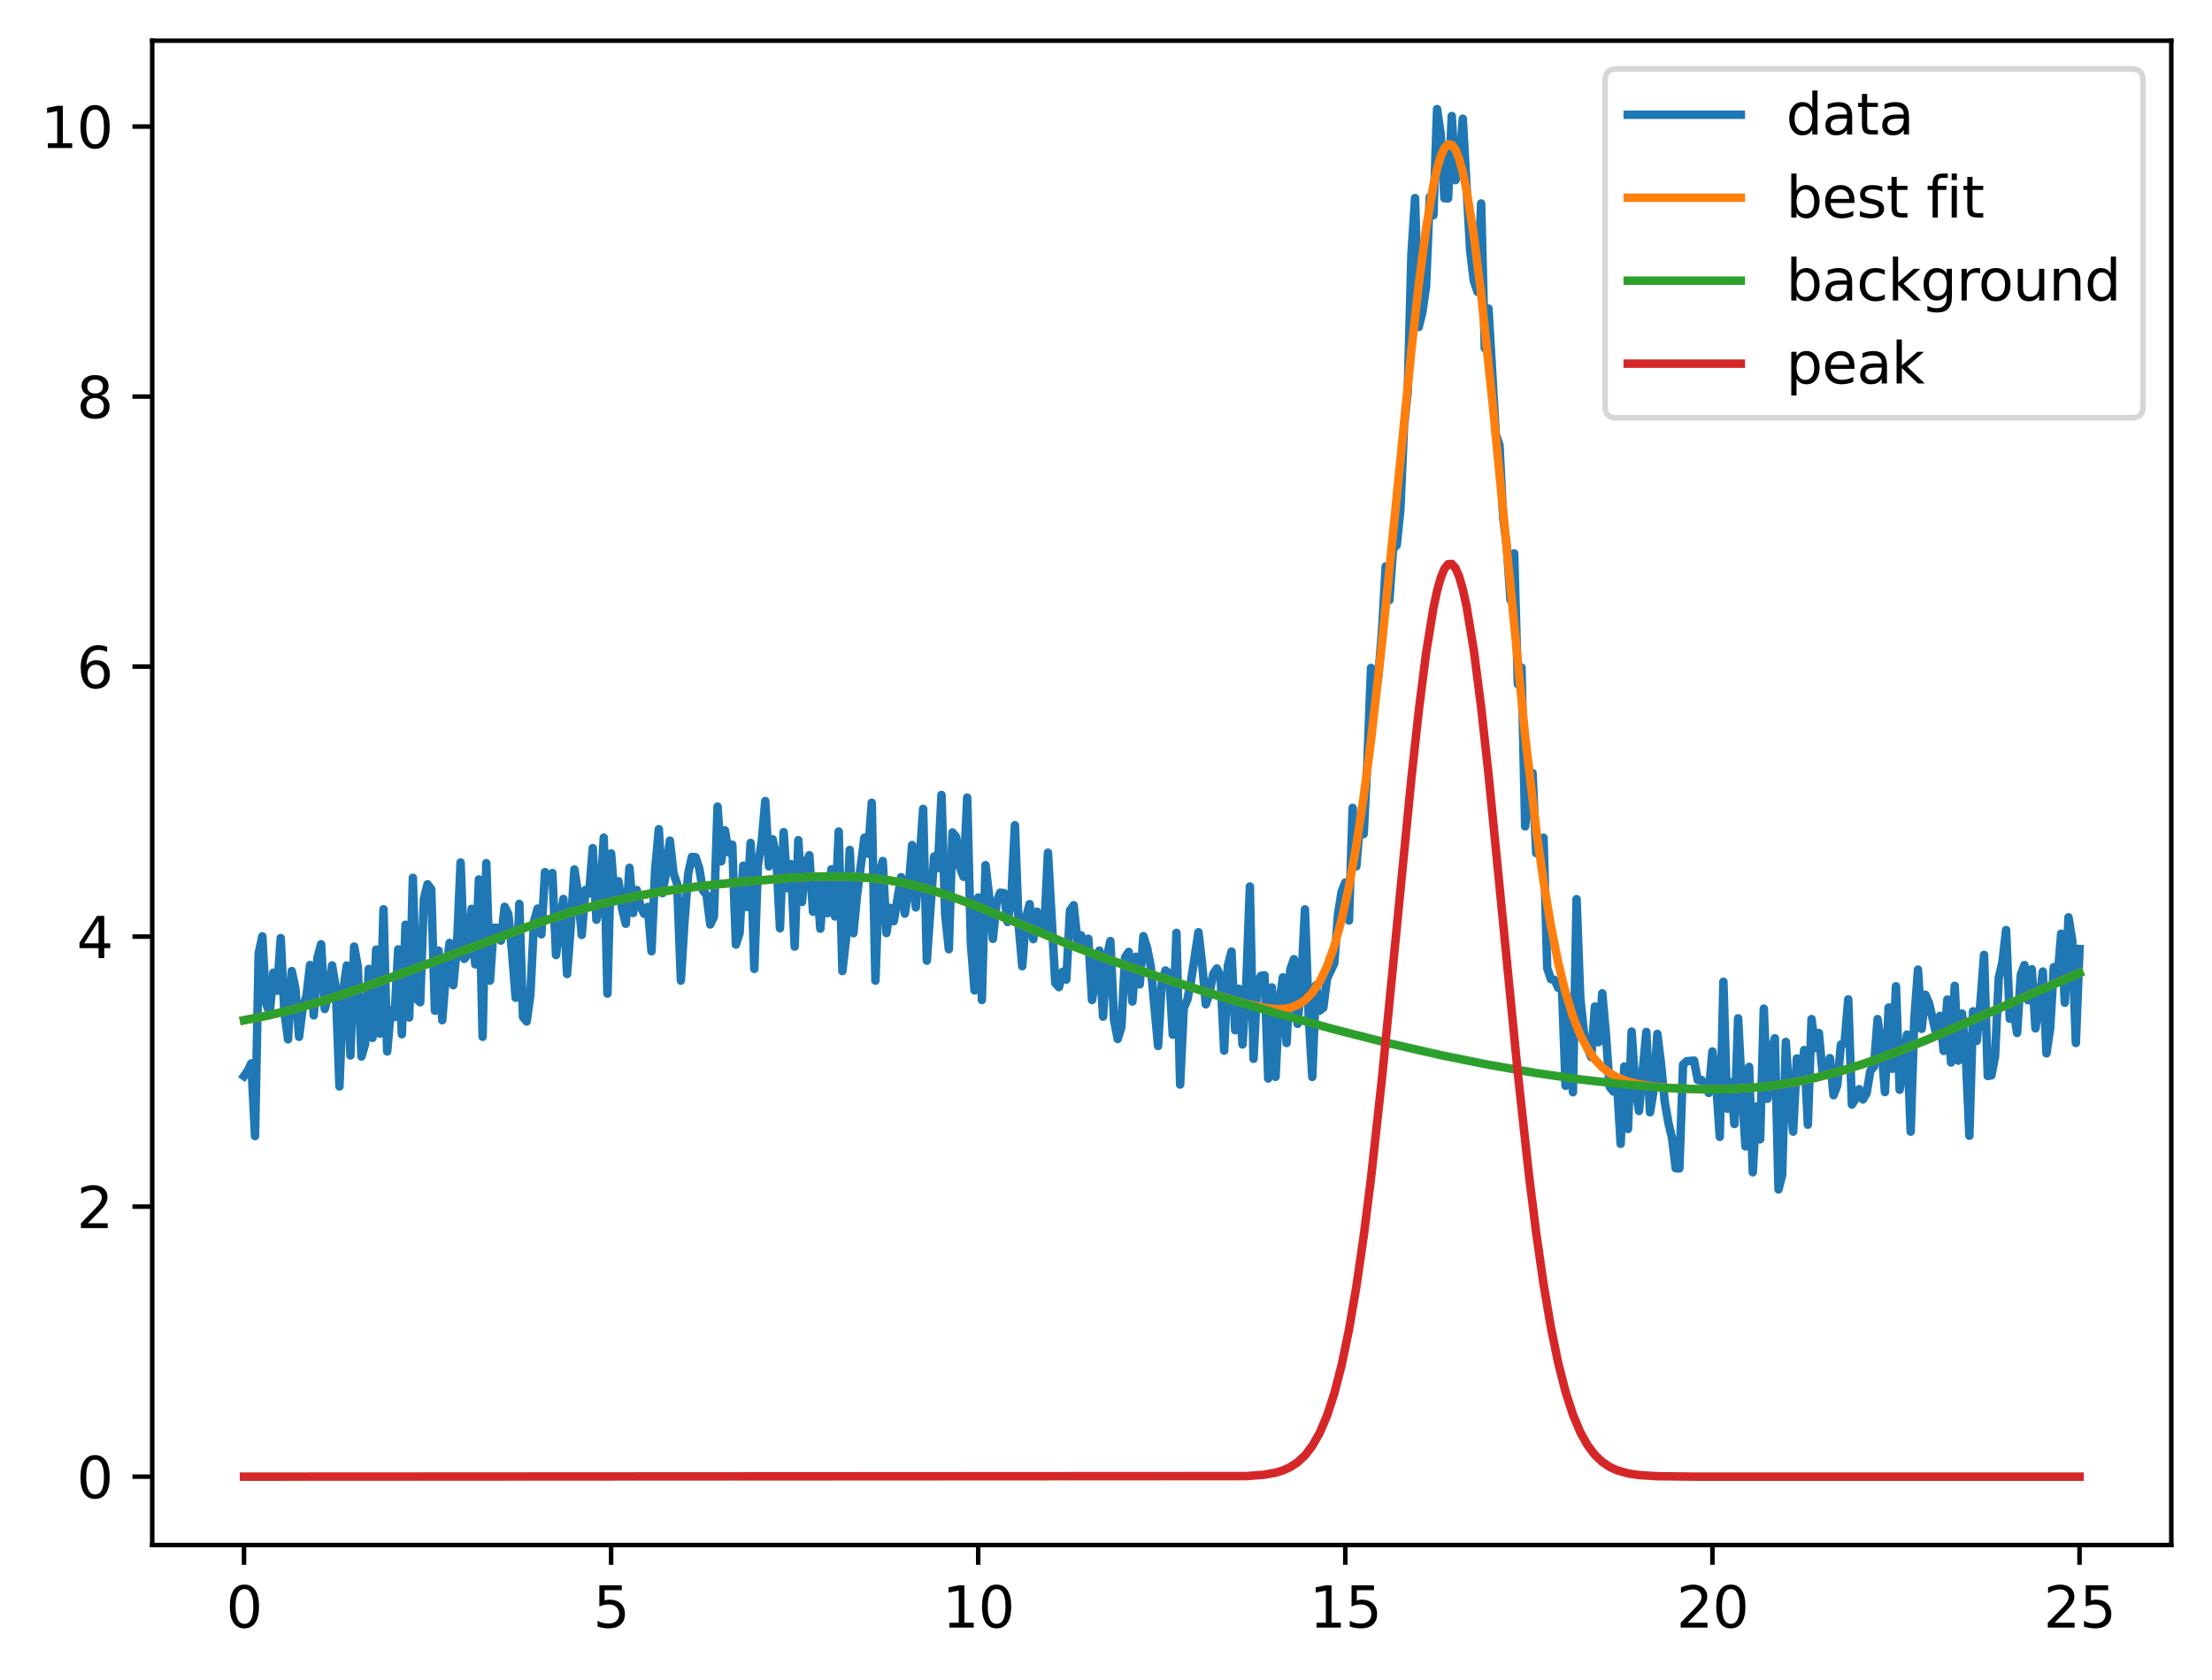 <?xml version="1.0" encoding="utf-8" standalone="no"?>
<!DOCTYPE svg PUBLIC "-//W3C//DTD SVG 1.1//EN"
  "http://www.w3.org/Graphics/SVG/1.1/DTD/svg11.dtd">
<svg xmlns:xlink="http://www.w3.org/1999/xlink" width="391.245pt" height="297.19pt" viewBox="0 0 391.245 297.19" xmlns="http://www.w3.org/2000/svg" version="1.1">
 <defs>
  <style type="text/css">*{stroke-linejoin: round; stroke-linecap: butt}</style>
 </defs>
 <g id="figure_1">
  <g id="patch_1">
   <path d="M 0 297.19 
L 391.245 297.19 
L 391.245 0 
L 0 0 
z
" style="fill: #ffffff"/>
  </g>
  <g id="axes_1">
   <g id="patch_2">
    <path d="M 26.925 273.312 
L 384.045 273.312 
L 384.045 7.2 
L 26.925 7.2 
z
" style="fill: #ffffff"/>
   </g>
   <g id="matplotlib.axis_1">
    <g id="xtick_1">
     <g id="line2d_1">
      <defs>
       <path id="m1dce159c19" d="M 0 0 
L 0 3.5 
" style="stroke: #000000; stroke-width: 0.8"/>
      </defs>
      <g>
       <use xlink:href="#m1dce159c19" x="43.158" y="273.312" style="stroke: #000000; stroke-width: 0.8"/>
      </g>
     </g>
     <g id="text_1">
      <!-- 0 -->
      <g transform="translate(39.976 287.91) scale(0.1 -0.1)">
       <defs>
        <path id="DejaVuSans-30" d="M 2034 4250 
Q 1547 4250 1301 3770 
Q 1056 3291 1056 2328 
Q 1056 1369 1301 889 
Q 1547 409 2034 409 
Q 2525 409 2770 889 
Q 3016 1369 3016 2328 
Q 3016 3291 2770 3770 
Q 2525 4250 2034 4250 
z
M 2034 4750 
Q 2819 4750 3233 4129 
Q 3647 3509 3647 2328 
Q 3647 1150 3233 529 
Q 2819 -91 2034 -91 
Q 1250 -91 836 529 
Q 422 1150 422 2328 
Q 422 3509 836 4129 
Q 1250 4750 2034 4750 
z
" transform="scale(0.016)"/>
       </defs>
       <use xlink:href="#DejaVuSans-30"/>
      </g>
     </g>
    </g>
    <g id="xtick_2">
     <g id="line2d_2">
      <g>
       <use xlink:href="#m1dce159c19" x="108.089" y="273.312" style="stroke: #000000; stroke-width: 0.8"/>
      </g>
     </g>
     <g id="text_2">
      <!-- 5 -->
      <g transform="translate(104.907 287.91) scale(0.1 -0.1)">
       <defs>
        <path id="DejaVuSans-35" d="M 691 4666 
L 3169 4666 
L 3169 4134 
L 1269 4134 
L 1269 2991 
Q 1406 3038 1543 3061 
Q 1681 3084 1819 3084 
Q 2600 3084 3056 2656 
Q 3513 2228 3513 1497 
Q 3513 744 3044 326 
Q 2575 -91 1722 -91 
Q 1428 -91 1123 -41 
Q 819 9 494 109 
L 494 744 
Q 775 591 1075 516 
Q 1375 441 1709 441 
Q 2250 441 2565 725 
Q 2881 1009 2881 1497 
Q 2881 1984 2565 2268 
Q 2250 2553 1709 2553 
Q 1456 2553 1204 2497 
Q 953 2441 691 2322 
L 691 4666 
z
" transform="scale(0.016)"/>
       </defs>
       <use xlink:href="#DejaVuSans-35"/>
      </g>
     </g>
    </g>
    <g id="xtick_3">
     <g id="line2d_3">
      <g>
       <use xlink:href="#m1dce159c19" x="173.02" y="273.312" style="stroke: #000000; stroke-width: 0.8"/>
      </g>
     </g>
     <g id="text_3">
      <!-- 10 -->
      <g transform="translate(166.657 287.91) scale(0.1 -0.1)">
       <defs>
        <path id="DejaVuSans-31" d="M 794 531 
L 1825 531 
L 1825 4091 
L 703 3866 
L 703 4441 
L 1819 4666 
L 2450 4666 
L 2450 531 
L 3481 531 
L 3481 0 
L 794 0 
L 794 531 
z
" transform="scale(0.016)"/>
       </defs>
       <use xlink:href="#DejaVuSans-31"/>
       <use xlink:href="#DejaVuSans-30" x="63.623"/>
      </g>
     </g>
    </g>
    <g id="xtick_4">
     <g id="line2d_4">
      <g>
       <use xlink:href="#m1dce159c19" x="237.95" y="273.312" style="stroke: #000000; stroke-width: 0.8"/>
      </g>
     </g>
     <g id="text_4">
      <!-- 15 -->
      <g transform="translate(231.588 287.91) scale(0.1 -0.1)">
       <use xlink:href="#DejaVuSans-31"/>
       <use xlink:href="#DejaVuSans-35" x="63.623"/>
      </g>
     </g>
    </g>
    <g id="xtick_5">
     <g id="line2d_5">
      <g>
       <use xlink:href="#m1dce159c19" x="302.881" y="273.312" style="stroke: #000000; stroke-width: 0.8"/>
      </g>
     </g>
     <g id="text_5">
      <!-- 20 -->
      <g transform="translate(296.519 287.91) scale(0.1 -0.1)">
       <defs>
        <path id="DejaVuSans-32" d="M 1228 531 
L 3431 531 
L 3431 0 
L 469 0 
L 469 531 
Q 828 903 1448 1529 
Q 2069 2156 2228 2338 
Q 2531 2678 2651 2914 
Q 2772 3150 2772 3378 
Q 2772 3750 2511 3984 
Q 2250 4219 1831 4219 
Q 1534 4219 1204 4116 
Q 875 4013 500 3803 
L 500 4441 
Q 881 4594 1212 4672 
Q 1544 4750 1819 4750 
Q 2544 4750 2975 4387 
Q 3406 4025 3406 3419 
Q 3406 3131 3298 2873 
Q 3191 2616 2906 2266 
Q 2828 2175 2409 1742 
Q 1991 1309 1228 531 
z
" transform="scale(0.016)"/>
       </defs>
       <use xlink:href="#DejaVuSans-32"/>
       <use xlink:href="#DejaVuSans-30" x="63.623"/>
      </g>
     </g>
    </g>
    <g id="xtick_6">
     <g id="line2d_6">
      <g>
       <use xlink:href="#m1dce159c19" x="367.812" y="273.312" style="stroke: #000000; stroke-width: 0.8"/>
      </g>
     </g>
     <g id="text_6">
      <!-- 25 -->
      <g transform="translate(361.45 287.91) scale(0.1 -0.1)">
       <use xlink:href="#DejaVuSans-32"/>
       <use xlink:href="#DejaVuSans-35" x="63.623"/>
      </g>
     </g>
    </g>
   </g>
   <g id="matplotlib.axis_2">
    <g id="ytick_1">
     <g id="line2d_7">
      <defs>
       <path id="me2c94caeeb" d="M 0 0 
L -3.5 0 
" style="stroke: #000000; stroke-width: 0.8"/>
      </defs>
      <g>
       <use xlink:href="#me2c94caeeb" x="26.925" y="261.216" style="stroke: #000000; stroke-width: 0.8"/>
      </g>
     </g>
     <g id="text_7">
      <!-- 0 -->
      <g transform="translate(13.562 265.015) scale(0.1 -0.1)">
       <use xlink:href="#DejaVuSans-30"/>
      </g>
     </g>
    </g>
    <g id="ytick_2">
     <g id="line2d_8">
      <g>
       <use xlink:href="#me2c94caeeb" x="26.925" y="213.45" style="stroke: #000000; stroke-width: 0.8"/>
      </g>
     </g>
     <g id="text_8">
      <!-- 2 -->
      <g transform="translate(13.562 217.249) scale(0.1 -0.1)">
       <use xlink:href="#DejaVuSans-32"/>
      </g>
     </g>
    </g>
    <g id="ytick_3">
     <g id="line2d_9">
      <g>
       <use xlink:href="#me2c94caeeb" x="26.925" y="165.684" style="stroke: #000000; stroke-width: 0.8"/>
      </g>
     </g>
     <g id="text_9">
      <!-- 4 -->
      <g transform="translate(13.562 169.483) scale(0.1 -0.1)">
       <defs>
        <path id="DejaVuSans-34" d="M 2419 4116 
L 825 1625 
L 2419 1625 
L 2419 4116 
z
M 2253 4666 
L 3047 4666 
L 3047 1625 
L 3713 1625 
L 3713 1100 
L 3047 1100 
L 3047 0 
L 2419 0 
L 2419 1100 
L 313 1100 
L 313 1709 
L 2253 4666 
z
" transform="scale(0.016)"/>
       </defs>
       <use xlink:href="#DejaVuSans-34"/>
      </g>
     </g>
    </g>
    <g id="ytick_4">
     <g id="line2d_10">
      <g>
       <use xlink:href="#me2c94caeeb" x="26.925" y="117.918" style="stroke: #000000; stroke-width: 0.8"/>
      </g>
     </g>
     <g id="text_10">
      <!-- 6 -->
      <g transform="translate(13.562 121.717) scale(0.1 -0.1)">
       <defs>
        <path id="DejaVuSans-36" d="M 2113 2584 
Q 1688 2584 1439 2293 
Q 1191 2003 1191 1497 
Q 1191 994 1439 701 
Q 1688 409 2113 409 
Q 2538 409 2786 701 
Q 3034 994 3034 1497 
Q 3034 2003 2786 2293 
Q 2538 2584 2113 2584 
z
M 3366 4563 
L 3366 3988 
Q 3128 4100 2886 4159 
Q 2644 4219 2406 4219 
Q 1781 4219 1451 3797 
Q 1122 3375 1075 2522 
Q 1259 2794 1537 2939 
Q 1816 3084 2150 3084 
Q 2853 3084 3261 2657 
Q 3669 2231 3669 1497 
Q 3669 778 3244 343 
Q 2819 -91 2113 -91 
Q 1303 -91 875 529 
Q 447 1150 447 2328 
Q 447 3434 972 4092 
Q 1497 4750 2381 4750 
Q 2619 4750 2861 4703 
Q 3103 4656 3366 4563 
z
" transform="scale(0.016)"/>
       </defs>
       <use xlink:href="#DejaVuSans-36"/>
      </g>
     </g>
    </g>
    <g id="ytick_5">
     <g id="line2d_11">
      <g>
       <use xlink:href="#me2c94caeeb" x="26.925" y="70.152" style="stroke: #000000; stroke-width: 0.8"/>
      </g>
     </g>
     <g id="text_11">
      <!-- 8 -->
      <g transform="translate(13.562 73.951) scale(0.1 -0.1)">
       <defs>
        <path id="DejaVuSans-38" d="M 2034 2216 
Q 1584 2216 1326 1975 
Q 1069 1734 1069 1313 
Q 1069 891 1326 650 
Q 1584 409 2034 409 
Q 2484 409 2743 651 
Q 3003 894 3003 1313 
Q 3003 1734 2745 1975 
Q 2488 2216 2034 2216 
z
M 1403 2484 
Q 997 2584 770 2862 
Q 544 3141 544 3541 
Q 544 4100 942 4425 
Q 1341 4750 2034 4750 
Q 2731 4750 3128 4425 
Q 3525 4100 3525 3541 
Q 3525 3141 3298 2862 
Q 3072 2584 2669 2484 
Q 3125 2378 3379 2068 
Q 3634 1759 3634 1313 
Q 3634 634 3220 271 
Q 2806 -91 2034 -91 
Q 1263 -91 848 271 
Q 434 634 434 1313 
Q 434 1759 690 2068 
Q 947 2378 1403 2484 
z
M 1172 3481 
Q 1172 3119 1398 2916 
Q 1625 2713 2034 2713 
Q 2441 2713 2670 2916 
Q 2900 3119 2900 3481 
Q 2900 3844 2670 4047 
Q 2441 4250 2034 4250 
Q 1625 4250 1398 4047 
Q 1172 3844 1172 3481 
z
" transform="scale(0.016)"/>
       </defs>
       <use xlink:href="#DejaVuSans-38"/>
      </g>
     </g>
    </g>
    <g id="ytick_6">
     <g id="line2d_12">
      <g>
       <use xlink:href="#me2c94caeeb" x="26.925" y="22.386" style="stroke: #000000; stroke-width: 0.8"/>
      </g>
     </g>
     <g id="text_12">
      <!-- 10 -->
      <g transform="translate(7.2 26.186) scale(0.1 -0.1)">
       <use xlink:href="#DejaVuSans-31"/>
       <use xlink:href="#DejaVuSans-30" x="63.623"/>
      </g>
     </g>
    </g>
   </g>
   <g id="line2d_13">
    <path d="M 43.158 190.365 
L 43.807 189.449 
L 44.456 188.105 
L 45.106 200.971 
L 45.755 168.642 
L 46.404 165.632 
L 47.054 177.489 
L 47.703 179.216 
L 48.352 172.068 
L 49.002 175.261 
L 49.651 165.947 
L 50.3 178.996 
L 50.949 183.858 
L 51.599 171.778 
L 52.248 174.857 
L 52.897 183.413 
L 53.547 178.206 
L 54.196 176.248 
L 54.845 170.708 
L 55.495 179.619 
L 56.144 169.457 
L 56.793 167.036 
L 57.443 178.488 
L 58.092 175.897 
L 58.741 170.775 
L 59.39 174.776 
L 60.04 192.195 
L 60.689 175.344 
L 61.338 170.799 
L 61.988 186.711 
L 62.637 167.446 
L 63.286 171.031 
L 63.936 186.896 
L 64.585 184.663 
L 65.234 171.413 
L 65.884 183.597 
L 66.533 167.986 
L 67.182 182.855 
L 67.831 160.846 
L 68.481 186.005 
L 69.13 178.64 
L 69.779 179.923 
L 70.429 167.943 
L 71.078 182.952 
L 71.727 163.582 
L 72.377 179.992 
L 73.026 155.28 
L 73.675 176.737 
L 74.325 177.305 
L 74.974 159.021 
L 75.623 156.423 
L 76.272 157.292 
L 76.922 178.787 
L 77.571 168.166 
L 78.22 180.473 
L 78.87 172.19 
L 79.519 166.796 
L 80.168 174.275 
L 80.818 167.443 
L 81.467 152.572 
L 82.116 169.625 
L 82.766 168.84 
L 83.415 160.774 
L 84.064 170.591 
L 84.714 155.56 
L 85.363 183.407 
L 86.012 152.693 
L 86.661 173.476 
L 87.311 164.133 
L 87.96 164.139 
L 88.609 166.388 
L 89.259 160.408 
L 89.908 161.698 
L 90.557 168.293 
L 91.207 176.504 
L 91.856 159.899 
L 92.505 179.89 
L 93.155 180.699 
L 93.804 176.008 
L 94.453 162.98 
L 95.102 160.723 
L 95.752 165.274 
L 96.401 154.272 
L 97.05 155.77 
L 97.7 154.438 
L 98.349 168.953 
L 98.998 163.165 
L 99.648 159.021 
L 100.297 172.302 
L 100.946 163.906 
L 101.596 153.817 
L 102.245 157.988 
L 102.894 165.394 
L 103.543 157.438 
L 104.193 158.069 
L 104.842 150.034 
L 105.491 162.704 
L 106.141 159.307 
L 106.79 148.174 
L 107.439 175.768 
L 108.089 150.966 
L 108.738 159.443 
L 109.387 155.881 
L 110.037 160.772 
L 110.686 163.418 
L 111.335 153.517 
L 111.984 161.501 
L 112.634 157.445 
L 113.283 160.296 
L 113.932 161.644 
L 114.582 160.429 
L 115.231 168.278 
L 115.88 153.806 
L 116.53 146.68 
L 117.179 158.004 
L 117.828 154.2 
L 118.478 148.706 
L 119.127 154.468 
L 119.776 156.401 
L 120.426 173.468 
L 121.075 162.964 
L 121.724 154.541 
L 122.373 151.591 
L 123.023 151.642 
L 123.672 153.554 
L 124.321 157.49 
L 124.971 158.288 
L 125.62 163.538 
L 126.269 162.179 
L 126.919 142.68 
L 127.568 152.368 
L 128.217 146.879 
L 128.867 150.769 
L 129.516 149.418 
L 130.165 167.092 
L 130.814 165.069 
L 131.464 153.144 
L 132.113 160.449 
L 132.762 149.111 
L 133.412 171.394 
L 134.061 152.942 
L 134.71 149.042 
L 135.36 141.702 
L 136.009 153.267 
L 136.658 148.466 
L 137.308 151.552 
L 137.957 164.215 
L 138.606 147.204 
L 139.255 157.122 
L 139.905 152.869 
L 140.554 167.456 
L 141.203 148.628 
L 141.853 159.555 
L 142.502 152.721 
L 143.151 151.289 
L 143.801 161.294 
L 144.45 155.977 
L 145.099 164.291 
L 145.749 155.866 
L 146.398 161.538 
L 147.047 153.775 
L 147.696 162.115 
L 148.346 147.091 
L 148.995 171.778 
L 149.644 166.024 
L 150.294 150.35 
L 150.943 165.083 
L 151.592 158.317 
L 152.891 148.186 
L 153.54 151.021 
L 154.19 142.005 
L 154.839 173.472 
L 155.488 155.024 
L 156.138 152.309 
L 156.787 165.06 
L 157.436 160.613 
L 158.085 162.959 
L 159.384 155.175 
L 160.033 161.618 
L 160.683 157.497 
L 161.332 149.487 
L 161.981 160.525 
L 162.631 152.625 
L 163.28 143.088 
L 163.929 169.931 
L 165.228 151.496 
L 165.877 153.569 
L 166.526 140.622 
L 167.176 161.738 
L 167.825 167.918 
L 168.474 147.252 
L 169.124 148.08 
L 169.773 153.42 
L 170.422 155.11 
L 171.072 141.094 
L 171.721 166.846 
L 172.37 175.198 
L 173.02 158.767 
L 173.669 176.897 
L 174.318 153.048 
L 174.967 158.689 
L 175.617 166.083 
L 176.266 159.624 
L 176.915 157.915 
L 177.565 157.986 
L 178.214 163.103 
L 178.863 159.155 
L 179.513 145.981 
L 180.162 163.574 
L 180.811 170.93 
L 181.461 162.363 
L 182.11 159.934 
L 182.759 166.134 
L 183.408 161.268 
L 184.058 162.667 
L 184.707 164.388 
L 185.356 150.828 
L 186.655 173.917 
L 187.304 174.626 
L 187.954 171.913 
L 188.603 173.289 
L 189.252 161.086 
L 189.902 160.135 
L 190.551 166.291 
L 191.2 165.447 
L 191.85 167.097 
L 192.499 166.059 
L 193.148 176.898 
L 193.797 173.208 
L 194.447 168.161 
L 195.096 179.836 
L 195.745 169.338 
L 196.395 166.474 
L 197.044 180.411 
L 197.693 183.798 
L 198.343 181.695 
L 198.992 169.373 
L 199.641 168.39 
L 200.291 177.168 
L 200.94 169.246 
L 201.589 174.139 
L 202.238 165.607 
L 202.888 167.67 
L 203.537 170.97 
L 204.836 185.041 
L 205.485 173.779 
L 206.134 171.675 
L 206.784 172.16 
L 207.433 183.033 
L 208.082 165.013 
L 208.732 191.862 
L 209.381 178.307 
L 210.03 176.819 
L 210.679 173.419 
L 211.978 164.903 
L 212.627 170.571 
L 213.277 177.658 
L 213.926 175.699 
L 214.575 172.319 
L 215.225 171.324 
L 215.874 172.652 
L 216.523 185.858 
L 217.173 170.856 
L 217.822 168.325 
L 218.471 182.247 
L 219.12 174.916 
L 219.77 184.768 
L 220.419 174.413 
L 221.068 156.817 
L 221.718 187.304 
L 222.367 174.148 
L 223.016 172.629 
L 223.666 172.528 
L 224.315 190.789 
L 224.964 174.666 
L 225.614 190.49 
L 226.263 177.55 
L 226.912 172.894 
L 227.562 184.511 
L 228.211 171.538 
L 228.86 169.674 
L 229.509 181.11 
L 230.159 173.953 
L 230.808 160.865 
L 231.457 179.369 
L 232.107 190.501 
L 232.756 174.291 
L 233.405 178.786 
L 234.055 178.267 
L 234.704 173.159 
L 236.003 170.371 
L 236.652 161.775 
L 237.301 157.766 
L 237.95 156.115 
L 238.6 162.834 
L 239.249 142.91 
L 239.898 153.248 
L 240.548 145.483 
L 241.197 147.545 
L 241.846 134.928 
L 242.496 118.154 
L 243.145 124.241 
L 243.794 119.519 
L 244.444 111.558 
L 245.093 100.199 
L 245.742 106.165 
L 246.391 97.101 
L 247.041 96.437 
L 247.69 90.144 
L 248.339 75.336 
L 248.989 69.377 
L 249.638 45.106 
L 250.287 35.04 
L 250.937 57.854 
L 251.586 55.157 
L 252.235 50.617 
L 252.885 34.852 
L 253.534 38.073 
L 254.183 19.296 
L 254.832 23.805 
L 255.482 35.072 
L 256.131 35.104 
L 256.78 20.528 
L 257.43 31.87 
L 258.079 29.899 
L 258.728 21 
L 260.027 44.268 
L 260.676 49.624 
L 261.326 51.624 
L 261.975 35.995 
L 262.624 61.618 
L 263.274 54.593 
L 264.572 76.879 
L 265.221 78.735 
L 265.871 91.568 
L 266.52 96.682 
L 267.169 106.156 
L 267.819 97.897 
L 268.468 121.051 
L 269.117 118.086 
L 269.767 146.185 
L 270.416 139.948 
L 271.065 136.746 
L 271.715 150.903 
L 272.364 151.111 
L 273.013 148.197 
L 273.662 171.248 
L 274.312 173.199 
L 274.961 173.346 
L 275.61 174.74 
L 276.26 174.332 
L 276.909 192.074 
L 277.558 177.501 
L 278.208 193.214 
L 278.857 159.06 
L 279.506 176.448 
L 280.156 182.688 
L 280.805 185.362 
L 281.454 187.012 
L 282.103 178.049 
L 282.753 184.367 
L 283.402 175.714 
L 284.051 183.05 
L 284.701 192.233 
L 285.35 193.086 
L 285.999 191.333 
L 286.649 202.346 
L 287.298 188.667 
L 287.947 199.72 
L 288.597 182.482 
L 289.246 192.2 
L 289.895 196.531 
L 291.194 182.546 
L 291.843 196.766 
L 292.492 192.857 
L 293.142 182.893 
L 293.791 188.206 
L 294.44 194.848 
L 295.09 198.593 
L 295.739 201.325 
L 296.388 206.655 
L 297.038 206.695 
L 297.687 188.332 
L 298.336 187.727 
L 299.635 187.613 
L 300.284 191.061 
L 300.933 191.032 
L 302.232 193.334 
L 302.881 186.002 
L 303.531 191.405 
L 304.18 201.105 
L 304.829 173.673 
L 305.479 196.12 
L 306.128 191.441 
L 306.777 198.839 
L 307.427 180.131 
L 308.076 192.673 
L 308.725 202.792 
L 309.374 188.722 
L 310.024 207.376 
L 310.673 195.745 
L 311.322 201.542 
L 311.972 178.426 
L 312.621 194.372 
L 313.27 186.12 
L 313.92 183.663 
L 314.569 210.412 
L 315.218 207.851 
L 315.868 184.313 
L 316.517 194.548 
L 317.166 200.184 
L 317.815 187.237 
L 318.465 191.222 
L 319.114 185.748 
L 319.763 198.956 
L 320.413 180.274 
L 321.062 185.404 
L 321.711 182.729 
L 322.361 189.879 
L 323.01 189.9 
L 323.659 187.182 
L 324.309 193.751 
L 324.958 191.993 
L 325.607 184.772 
L 326.256 184.563 
L 326.906 176.788 
L 327.555 195.381 
L 328.204 194.401 
L 328.854 192.669 
L 329.503 194.494 
L 330.152 193.408 
L 330.802 189.477 
L 331.451 188.676 
L 332.1 180.274 
L 332.75 185.095 
L 333.399 193.187 
L 334.048 178.229 
L 334.698 189.075 
L 335.347 174.476 
L 335.996 192.773 
L 336.645 188.496 
L 337.295 183.023 
L 337.944 200.18 
L 338.593 180.306 
L 339.243 171.526 
L 339.892 182.005 
L 340.541 175.957 
L 341.191 177.434 
L 342.489 183.043 
L 343.139 179.703 
L 343.788 185.916 
L 344.437 176.817 
L 345.086 187.947 
L 345.736 174.393 
L 346.385 187.624 
L 347.034 179.294 
L 347.684 186.442 
L 348.333 200.906 
L 348.982 178.899 
L 349.632 184.13 
L 350.281 177.411 
L 350.93 168.915 
L 351.58 190.337 
L 352.229 190.224 
L 352.878 186.84 
L 353.527 172.972 
L 354.177 170.2 
L 354.826 164.521 
L 355.475 180.217 
L 356.125 178.566 
L 356.774 182.735 
L 357.423 172.453 
L 358.073 170.718 
L 358.722 176.948 
L 359.371 171.463 
L 360.021 181.916 
L 360.67 177.671 
L 361.319 171.864 
L 361.968 186.34 
L 362.618 181.892 
L 363.267 171.083 
L 363.916 173.027 
L 364.566 165.172 
L 365.215 177.374 
L 365.864 162.274 
L 366.514 166.286 
L 367.163 184.499 
L 367.812 167.884 
L 367.812 167.884 
" clip-path="url(#p5f2999fa8e)" style="fill: none; stroke: #1f77b4; stroke-width: 1.5; stroke-linecap: square"/>
   </g>
   <g id="line2d_14">
    <path d="M 43.158 180.483 
L 47.703 179.575 
L 52.248 178.453 
L 57.443 176.949 
L 63.286 175.03 
L 71.078 172.21 
L 95.752 163.04 
L 101.596 161.198 
L 106.79 159.783 
L 111.984 158.617 
L 117.179 157.687 
L 123.023 156.865 
L 130.165 156.093 
L 139.255 155.329 
L 145.099 155.049 
L 149.644 155.059 
L 153.54 155.286 
L 157.436 155.762 
L 160.683 156.382 
L 163.929 157.213 
L 167.825 158.449 
L 172.37 160.138 
L 178.863 162.83 
L 189.252 167.169 
L 196.395 169.858 
L 204.186 172.553 
L 213.926 175.677 
L 220.419 177.575 
L 223.666 178.291 
L 225.614 178.504 
L 226.912 178.483 
L 228.211 178.267 
L 229.509 177.782 
L 230.808 176.936 
L 232.107 175.613 
L 233.405 173.681 
L 234.704 170.989 
L 236.003 167.379 
L 237.301 162.693 
L 238.6 156.788 
L 239.898 149.556 
L 241.197 140.943 
L 242.496 130.967 
L 244.444 113.72 
L 247.041 87.878 
L 249.638 61.967 
L 250.937 50.363 
L 252.235 40.437 
L 253.534 32.719 
L 254.183 29.83 
L 254.832 27.646 
L 255.482 26.2 
L 256.131 25.516 
L 256.78 25.604 
L 257.43 26.466 
L 258.079 28.091 
L 258.728 30.458 
L 259.378 33.536 
L 260.676 41.646 
L 261.975 51.994 
L 263.923 70.546 
L 269.767 130.349 
L 271.715 146.717 
L 273.013 155.95 
L 274.312 163.799 
L 275.61 170.314 
L 276.909 175.6 
L 278.208 179.798 
L 279.506 183.065 
L 280.805 185.561 
L 282.103 187.436 
L 283.402 188.824 
L 284.701 189.841 
L 285.999 190.58 
L 287.947 191.33 
L 289.895 191.803 
L 292.492 192.195 
L 296.388 192.526 
L 300.933 192.7 
L 305.479 192.675 
L 310.024 192.426 
L 313.92 192.005 
L 317.815 191.367 
L 321.711 190.511 
L 326.256 189.269 
L 330.802 187.799 
L 335.996 185.889 
L 342.489 183.24 
L 350.93 179.532 
L 365.864 172.935 
L 367.812 172.127 
L 367.812 172.127 
" clip-path="url(#p5f2999fa8e)" style="fill: none; stroke: #ff7f0e; stroke-width: 1.5; stroke-linecap: square"/>
   </g>
   <g id="line2d_15">
    <path d="M 43.158 180.483 
L 47.703 179.575 
L 52.248 178.453 
L 57.443 176.949 
L 63.286 175.03 
L 71.078 172.21 
L 95.752 163.04 
L 101.596 161.198 
L 106.79 159.783 
L 111.984 158.617 
L 117.179 157.687 
L 123.023 156.865 
L 130.165 156.093 
L 139.255 155.329 
L 145.099 155.049 
L 149.644 155.059 
L 153.54 155.286 
L 157.436 155.762 
L 160.683 156.382 
L 163.929 157.213 
L 167.825 158.449 
L 172.37 160.138 
L 178.863 162.83 
L 189.252 167.169 
L 196.395 169.858 
L 204.186 172.553 
L 214.575 175.885 
L 225.614 179.205 
L 236.003 182.099 
L 245.742 184.575 
L 254.832 186.651 
L 263.274 188.355 
L 271.715 189.821 
L 279.506 190.947 
L 287.298 191.839 
L 294.44 192.431 
L 300.284 192.689 
L 304.829 192.692 
L 309.374 192.477 
L 313.27 192.089 
L 317.166 191.489 
L 321.062 190.668 
L 325.607 189.461 
L 330.152 188.021 
L 335.347 186.14 
L 341.191 183.789 
L 348.982 180.403 
L 367.163 172.394 
L 367.812 172.127 
L 367.812 172.127 
" clip-path="url(#p5f2999fa8e)" style="fill: none; stroke: #2ca02c; stroke-width: 1.5; stroke-linecap: square"/>
   </g>
   <g id="line2d_16">
    <path d="M 43.158 261.216 
L 220.419 261.12 
L 223.666 260.871 
L 225.614 260.515 
L 226.912 260.119 
L 228.211 259.532 
L 229.509 258.68 
L 230.808 257.469 
L 232.107 255.787 
L 233.405 253.498 
L 234.704 250.455 
L 236.003 246.496 
L 237.301 241.466 
L 238.6 235.221 
L 239.898 227.654 
L 241.197 218.709 
L 242.496 208.406 
L 244.444 190.677 
L 247.041 164.208 
L 249.638 137.689 
L 250.937 125.788 
L 252.235 115.57 
L 253.534 107.566 
L 254.183 104.535 
L 254.832 102.21 
L 255.482 100.626 
L 256.131 99.804 
L 256.78 99.756 
L 257.43 100.483 
L 258.079 101.974 
L 258.728 104.209 
L 259.378 107.155 
L 260.676 115.007 
L 261.975 125.103 
L 263.274 136.916 
L 265.871 163.369 
L 268.468 189.898 
L 270.416 207.727 
L 271.715 218.111 
L 273.013 227.142 
L 274.312 234.793 
L 275.61 241.117 
L 276.909 246.219 
L 278.208 250.238 
L 279.506 253.334 
L 280.805 255.665 
L 282.103 257.38 
L 283.402 258.616 
L 284.701 259.488 
L 285.999 260.089 
L 287.947 260.643 
L 289.895 260.937 
L 293.142 261.14 
L 299.635 261.212 
L 367.812 261.216 
L 367.812 261.216 
" clip-path="url(#p5f2999fa8e)" style="fill: none; stroke: #d62728; stroke-width: 1.5; stroke-linecap: square"/>
   </g>
   <g id="patch_3">
    <path d="M 26.925 273.312 
L 26.925 7.2 
" style="fill: none; stroke: #000000; stroke-width: 0.8; stroke-linejoin: miter; stroke-linecap: square"/>
   </g>
   <g id="patch_4">
    <path d="M 384.045 273.312 
L 384.045 7.2 
" style="fill: none; stroke: #000000; stroke-width: 0.8; stroke-linejoin: miter; stroke-linecap: square"/>
   </g>
   <g id="patch_5">
    <path d="M 26.925 273.312 
L 384.045 273.312 
" style="fill: none; stroke: #000000; stroke-width: 0.8; stroke-linejoin: miter; stroke-linecap: square"/>
   </g>
   <g id="patch_6">
    <path d="M 26.925 7.2 
L 384.045 7.2 
" style="fill: none; stroke: #000000; stroke-width: 0.8; stroke-linejoin: miter; stroke-linecap: square"/>
   </g>
   <g id="legend_1">
    <g id="patch_7">
     <path d="M 285.903 73.912 
L 377.045 73.912 
Q 379.045 73.912 379.045 71.912 
L 379.045 14.2 
Q 379.045 12.2 377.045 12.2 
L 285.903 12.2 
Q 283.903 12.2 283.903 14.2 
L 283.903 71.912 
Q 283.903 73.912 285.903 73.912 
z
" style="fill: #ffffff; opacity: 0.8; stroke: #cccccc; stroke-linejoin: miter"/>
    </g>
    <g id="line2d_17">
     <path d="M 287.903 20.298 
L 297.903 20.298 
L 307.903 20.298 
" style="fill: none; stroke: #1f77b4; stroke-width: 1.5; stroke-linecap: square"/>
    </g>
    <g id="text_13">
     <!-- data -->
     <g transform="translate(315.903 23.798) scale(0.1 -0.1)">
      <defs>
       <path id="DejaVuSans-64" d="M 2906 2969 
L 2906 4863 
L 3481 4863 
L 3481 0 
L 2906 0 
L 2906 525 
Q 2725 213 2448 61 
Q 2172 -91 1784 -91 
Q 1150 -91 751 415 
Q 353 922 353 1747 
Q 353 2572 751 3078 
Q 1150 3584 1784 3584 
Q 2172 3584 2448 3432 
Q 2725 3281 2906 2969 
z
M 947 1747 
Q 947 1113 1208 752 
Q 1469 391 1925 391 
Q 2381 391 2643 752 
Q 2906 1113 2906 1747 
Q 2906 2381 2643 2742 
Q 2381 3103 1925 3103 
Q 1469 3103 1208 2742 
Q 947 2381 947 1747 
z
" transform="scale(0.016)"/>
       <path id="DejaVuSans-61" d="M 2194 1759 
Q 1497 1759 1228 1600 
Q 959 1441 959 1056 
Q 959 750 1161 570 
Q 1363 391 1709 391 
Q 2188 391 2477 730 
Q 2766 1069 2766 1631 
L 2766 1759 
L 2194 1759 
z
M 3341 1997 
L 3341 0 
L 2766 0 
L 2766 531 
Q 2569 213 2275 61 
Q 1981 -91 1556 -91 
Q 1019 -91 701 211 
Q 384 513 384 1019 
Q 384 1609 779 1909 
Q 1175 2209 1959 2209 
L 2766 2209 
L 2766 2266 
Q 2766 2663 2505 2880 
Q 2244 3097 1772 3097 
Q 1472 3097 1187 3025 
Q 903 2953 641 2809 
L 641 3341 
Q 956 3463 1253 3523 
Q 1550 3584 1831 3584 
Q 2591 3584 2966 3190 
Q 3341 2797 3341 1997 
z
" transform="scale(0.016)"/>
       <path id="DejaVuSans-74" d="M 1172 4494 
L 1172 3500 
L 2356 3500 
L 2356 3053 
L 1172 3053 
L 1172 1153 
Q 1172 725 1289 603 
Q 1406 481 1766 481 
L 2356 481 
L 2356 0 
L 1766 0 
Q 1100 0 847 248 
Q 594 497 594 1153 
L 594 3053 
L 172 3053 
L 172 3500 
L 594 3500 
L 594 4494 
L 1172 4494 
z
" transform="scale(0.016)"/>
      </defs>
      <use xlink:href="#DejaVuSans-64"/>
      <use xlink:href="#DejaVuSans-61" x="63.477"/>
      <use xlink:href="#DejaVuSans-74" x="124.756"/>
      <use xlink:href="#DejaVuSans-61" x="163.965"/>
     </g>
    </g>
    <g id="line2d_18">
     <path d="M 287.903 34.977 
L 297.903 34.977 
L 307.903 34.977 
" style="fill: none; stroke: #ff7f0e; stroke-width: 1.5; stroke-linecap: square"/>
    </g>
    <g id="text_14">
     <!-- best fit -->
     <g transform="translate(315.903 38.477) scale(0.1 -0.1)">
      <defs>
       <path id="DejaVuSans-62" d="M 3116 1747 
Q 3116 2381 2855 2742 
Q 2594 3103 2138 3103 
Q 1681 3103 1420 2742 
Q 1159 2381 1159 1747 
Q 1159 1113 1420 752 
Q 1681 391 2138 391 
Q 2594 391 2855 752 
Q 3116 1113 3116 1747 
z
M 1159 2969 
Q 1341 3281 1617 3432 
Q 1894 3584 2278 3584 
Q 2916 3584 3314 3078 
Q 3713 2572 3713 1747 
Q 3713 922 3314 415 
Q 2916 -91 2278 -91 
Q 1894 -91 1617 61 
Q 1341 213 1159 525 
L 1159 0 
L 581 0 
L 581 4863 
L 1159 4863 
L 1159 2969 
z
" transform="scale(0.016)"/>
       <path id="DejaVuSans-65" d="M 3597 1894 
L 3597 1613 
L 953 1613 
Q 991 1019 1311 708 
Q 1631 397 2203 397 
Q 2534 397 2845 478 
Q 3156 559 3463 722 
L 3463 178 
Q 3153 47 2828 -22 
Q 2503 -91 2169 -91 
Q 1331 -91 842 396 
Q 353 884 353 1716 
Q 353 2575 817 3079 
Q 1281 3584 2069 3584 
Q 2775 3584 3186 3129 
Q 3597 2675 3597 1894 
z
M 3022 2063 
Q 3016 2534 2758 2815 
Q 2500 3097 2075 3097 
Q 1594 3097 1305 2825 
Q 1016 2553 972 2059 
L 3022 2063 
z
" transform="scale(0.016)"/>
       <path id="DejaVuSans-73" d="M 2834 3397 
L 2834 2853 
Q 2591 2978 2328 3040 
Q 2066 3103 1784 3103 
Q 1356 3103 1142 2972 
Q 928 2841 928 2578 
Q 928 2378 1081 2264 
Q 1234 2150 1697 2047 
L 1894 2003 
Q 2506 1872 2764 1633 
Q 3022 1394 3022 966 
Q 3022 478 2636 193 
Q 2250 -91 1575 -91 
Q 1294 -91 989 -36 
Q 684 19 347 128 
L 347 722 
Q 666 556 975 473 
Q 1284 391 1588 391 
Q 1994 391 2212 530 
Q 2431 669 2431 922 
Q 2431 1156 2273 1281 
Q 2116 1406 1581 1522 
L 1381 1569 
Q 847 1681 609 1914 
Q 372 2147 372 2553 
Q 372 3047 722 3315 
Q 1072 3584 1716 3584 
Q 2034 3584 2315 3537 
Q 2597 3491 2834 3397 
z
" transform="scale(0.016)"/>
       <path id="DejaVuSans-20" transform="scale(0.016)"/>
       <path id="DejaVuSans-66" d="M 2375 4863 
L 2375 4384 
L 1825 4384 
Q 1516 4384 1395 4259 
Q 1275 4134 1275 3809 
L 1275 3500 
L 2222 3500 
L 2222 3053 
L 1275 3053 
L 1275 0 
L 697 0 
L 697 3053 
L 147 3053 
L 147 3500 
L 697 3500 
L 697 3744 
Q 697 4328 969 4595 
Q 1241 4863 1831 4863 
L 2375 4863 
z
" transform="scale(0.016)"/>
       <path id="DejaVuSans-69" d="M 603 3500 
L 1178 3500 
L 1178 0 
L 603 0 
L 603 3500 
z
M 603 4863 
L 1178 4863 
L 1178 4134 
L 603 4134 
L 603 4863 
z
" transform="scale(0.016)"/>
      </defs>
      <use xlink:href="#DejaVuSans-62"/>
      <use xlink:href="#DejaVuSans-65" x="63.477"/>
      <use xlink:href="#DejaVuSans-73" x="125"/>
      <use xlink:href="#DejaVuSans-74" x="177.1"/>
      <use xlink:href="#DejaVuSans-20" x="216.309"/>
      <use xlink:href="#DejaVuSans-66" x="248.096"/>
      <use xlink:href="#DejaVuSans-69" x="283.301"/>
      <use xlink:href="#DejaVuSans-74" x="311.084"/>
     </g>
    </g>
    <g id="line2d_19">
     <path d="M 287.903 49.655 
L 297.903 49.655 
L 307.903 49.655 
" style="fill: none; stroke: #2ca02c; stroke-width: 1.5; stroke-linecap: square"/>
    </g>
    <g id="text_15">
     <!-- background -->
     <g transform="translate(315.903 53.155) scale(0.1 -0.1)">
      <defs>
       <path id="DejaVuSans-63" d="M 3122 3366 
L 3122 2828 
Q 2878 2963 2633 3030 
Q 2388 3097 2138 3097 
Q 1578 3097 1268 2742 
Q 959 2388 959 1747 
Q 959 1106 1268 751 
Q 1578 397 2138 397 
Q 2388 397 2633 464 
Q 2878 531 3122 666 
L 3122 134 
Q 2881 22 2623 -34 
Q 2366 -91 2075 -91 
Q 1284 -91 818 406 
Q 353 903 353 1747 
Q 353 2603 823 3093 
Q 1294 3584 2113 3584 
Q 2378 3584 2631 3529 
Q 2884 3475 3122 3366 
z
" transform="scale(0.016)"/>
       <path id="DejaVuSans-6b" d="M 581 4863 
L 1159 4863 
L 1159 1991 
L 2875 3500 
L 3609 3500 
L 1753 1863 
L 3688 0 
L 2938 0 
L 1159 1709 
L 1159 0 
L 581 0 
L 581 4863 
z
" transform="scale(0.016)"/>
       <path id="DejaVuSans-67" d="M 2906 1791 
Q 2906 2416 2648 2759 
Q 2391 3103 1925 3103 
Q 1463 3103 1205 2759 
Q 947 2416 947 1791 
Q 947 1169 1205 825 
Q 1463 481 1925 481 
Q 2391 481 2648 825 
Q 2906 1169 2906 1791 
z
M 3481 434 
Q 3481 -459 3084 -895 
Q 2688 -1331 1869 -1331 
Q 1566 -1331 1297 -1286 
Q 1028 -1241 775 -1147 
L 775 -588 
Q 1028 -725 1275 -790 
Q 1522 -856 1778 -856 
Q 2344 -856 2625 -561 
Q 2906 -266 2906 331 
L 2906 616 
Q 2728 306 2450 153 
Q 2172 0 1784 0 
Q 1141 0 747 490 
Q 353 981 353 1791 
Q 353 2603 747 3093 
Q 1141 3584 1784 3584 
Q 2172 3584 2450 3431 
Q 2728 3278 2906 2969 
L 2906 3500 
L 3481 3500 
L 3481 434 
z
" transform="scale(0.016)"/>
       <path id="DejaVuSans-72" d="M 2631 2963 
Q 2534 3019 2420 3045 
Q 2306 3072 2169 3072 
Q 1681 3072 1420 2755 
Q 1159 2438 1159 1844 
L 1159 0 
L 581 0 
L 581 3500 
L 1159 3500 
L 1159 2956 
Q 1341 3275 1631 3429 
Q 1922 3584 2338 3584 
Q 2397 3584 2469 3576 
Q 2541 3569 2628 3553 
L 2631 2963 
z
" transform="scale(0.016)"/>
       <path id="DejaVuSans-6f" d="M 1959 3097 
Q 1497 3097 1228 2736 
Q 959 2375 959 1747 
Q 959 1119 1226 758 
Q 1494 397 1959 397 
Q 2419 397 2687 759 
Q 2956 1122 2956 1747 
Q 2956 2369 2687 2733 
Q 2419 3097 1959 3097 
z
M 1959 3584 
Q 2709 3584 3137 3096 
Q 3566 2609 3566 1747 
Q 3566 888 3137 398 
Q 2709 -91 1959 -91 
Q 1206 -91 779 398 
Q 353 888 353 1747 
Q 353 2609 779 3096 
Q 1206 3584 1959 3584 
z
" transform="scale(0.016)"/>
       <path id="DejaVuSans-75" d="M 544 1381 
L 544 3500 
L 1119 3500 
L 1119 1403 
Q 1119 906 1312 657 
Q 1506 409 1894 409 
Q 2359 409 2629 706 
Q 2900 1003 2900 1516 
L 2900 3500 
L 3475 3500 
L 3475 0 
L 2900 0 
L 2900 538 
Q 2691 219 2414 64 
Q 2138 -91 1772 -91 
Q 1169 -91 856 284 
Q 544 659 544 1381 
z
M 1991 3584 
L 1991 3584 
z
" transform="scale(0.016)"/>
       <path id="DejaVuSans-6e" d="M 3513 2113 
L 3513 0 
L 2938 0 
L 2938 2094 
Q 2938 2591 2744 2837 
Q 2550 3084 2163 3084 
Q 1697 3084 1428 2787 
Q 1159 2491 1159 1978 
L 1159 0 
L 581 0 
L 581 3500 
L 1159 3500 
L 1159 2956 
Q 1366 3272 1645 3428 
Q 1925 3584 2291 3584 
Q 2894 3584 3203 3211 
Q 3513 2838 3513 2113 
z
" transform="scale(0.016)"/>
      </defs>
      <use xlink:href="#DejaVuSans-62"/>
      <use xlink:href="#DejaVuSans-61" x="63.477"/>
      <use xlink:href="#DejaVuSans-63" x="124.756"/>
      <use xlink:href="#DejaVuSans-6b" x="179.736"/>
      <use xlink:href="#DejaVuSans-67" x="237.646"/>
      <use xlink:href="#DejaVuSans-72" x="301.123"/>
      <use xlink:href="#DejaVuSans-6f" x="339.986"/>
      <use xlink:href="#DejaVuSans-75" x="401.168"/>
      <use xlink:href="#DejaVuSans-6e" x="464.547"/>
      <use xlink:href="#DejaVuSans-64" x="527.926"/>
     </g>
    </g>
    <g id="line2d_20">
     <path d="M 287.903 64.333 
L 297.903 64.333 
L 307.903 64.333 
" style="fill: none; stroke: #d62728; stroke-width: 1.5; stroke-linecap: square"/>
    </g>
    <g id="text_16">
     <!-- peak -->
     <g transform="translate(315.903 67.833) scale(0.1 -0.1)">
      <defs>
       <path id="DejaVuSans-70" d="M 1159 525 
L 1159 -1331 
L 581 -1331 
L 581 3500 
L 1159 3500 
L 1159 2969 
Q 1341 3281 1617 3432 
Q 1894 3584 2278 3584 
Q 2916 3584 3314 3078 
Q 3713 2572 3713 1747 
Q 3713 922 3314 415 
Q 2916 -91 2278 -91 
Q 1894 -91 1617 61 
Q 1341 213 1159 525 
z
M 3116 1747 
Q 3116 2381 2855 2742 
Q 2594 3103 2138 3103 
Q 1681 3103 1420 2742 
Q 1159 2381 1159 1747 
Q 1159 1113 1420 752 
Q 1681 391 2138 391 
Q 2594 391 2855 752 
Q 3116 1113 3116 1747 
z
" transform="scale(0.016)"/>
      </defs>
      <use xlink:href="#DejaVuSans-70"/>
      <use xlink:href="#DejaVuSans-65" x="63.477"/>
      <use xlink:href="#DejaVuSans-61" x="125"/>
      <use xlink:href="#DejaVuSans-6b" x="186.279"/>
     </g>
    </g>
   </g>
  </g>
 </g>
 <defs>
  <clipPath id="p5f2999fa8e">
   <rect x="26.925" y="7.2" width="357.12" height="266.112"/>
  </clipPath>
 </defs>
</svg>
